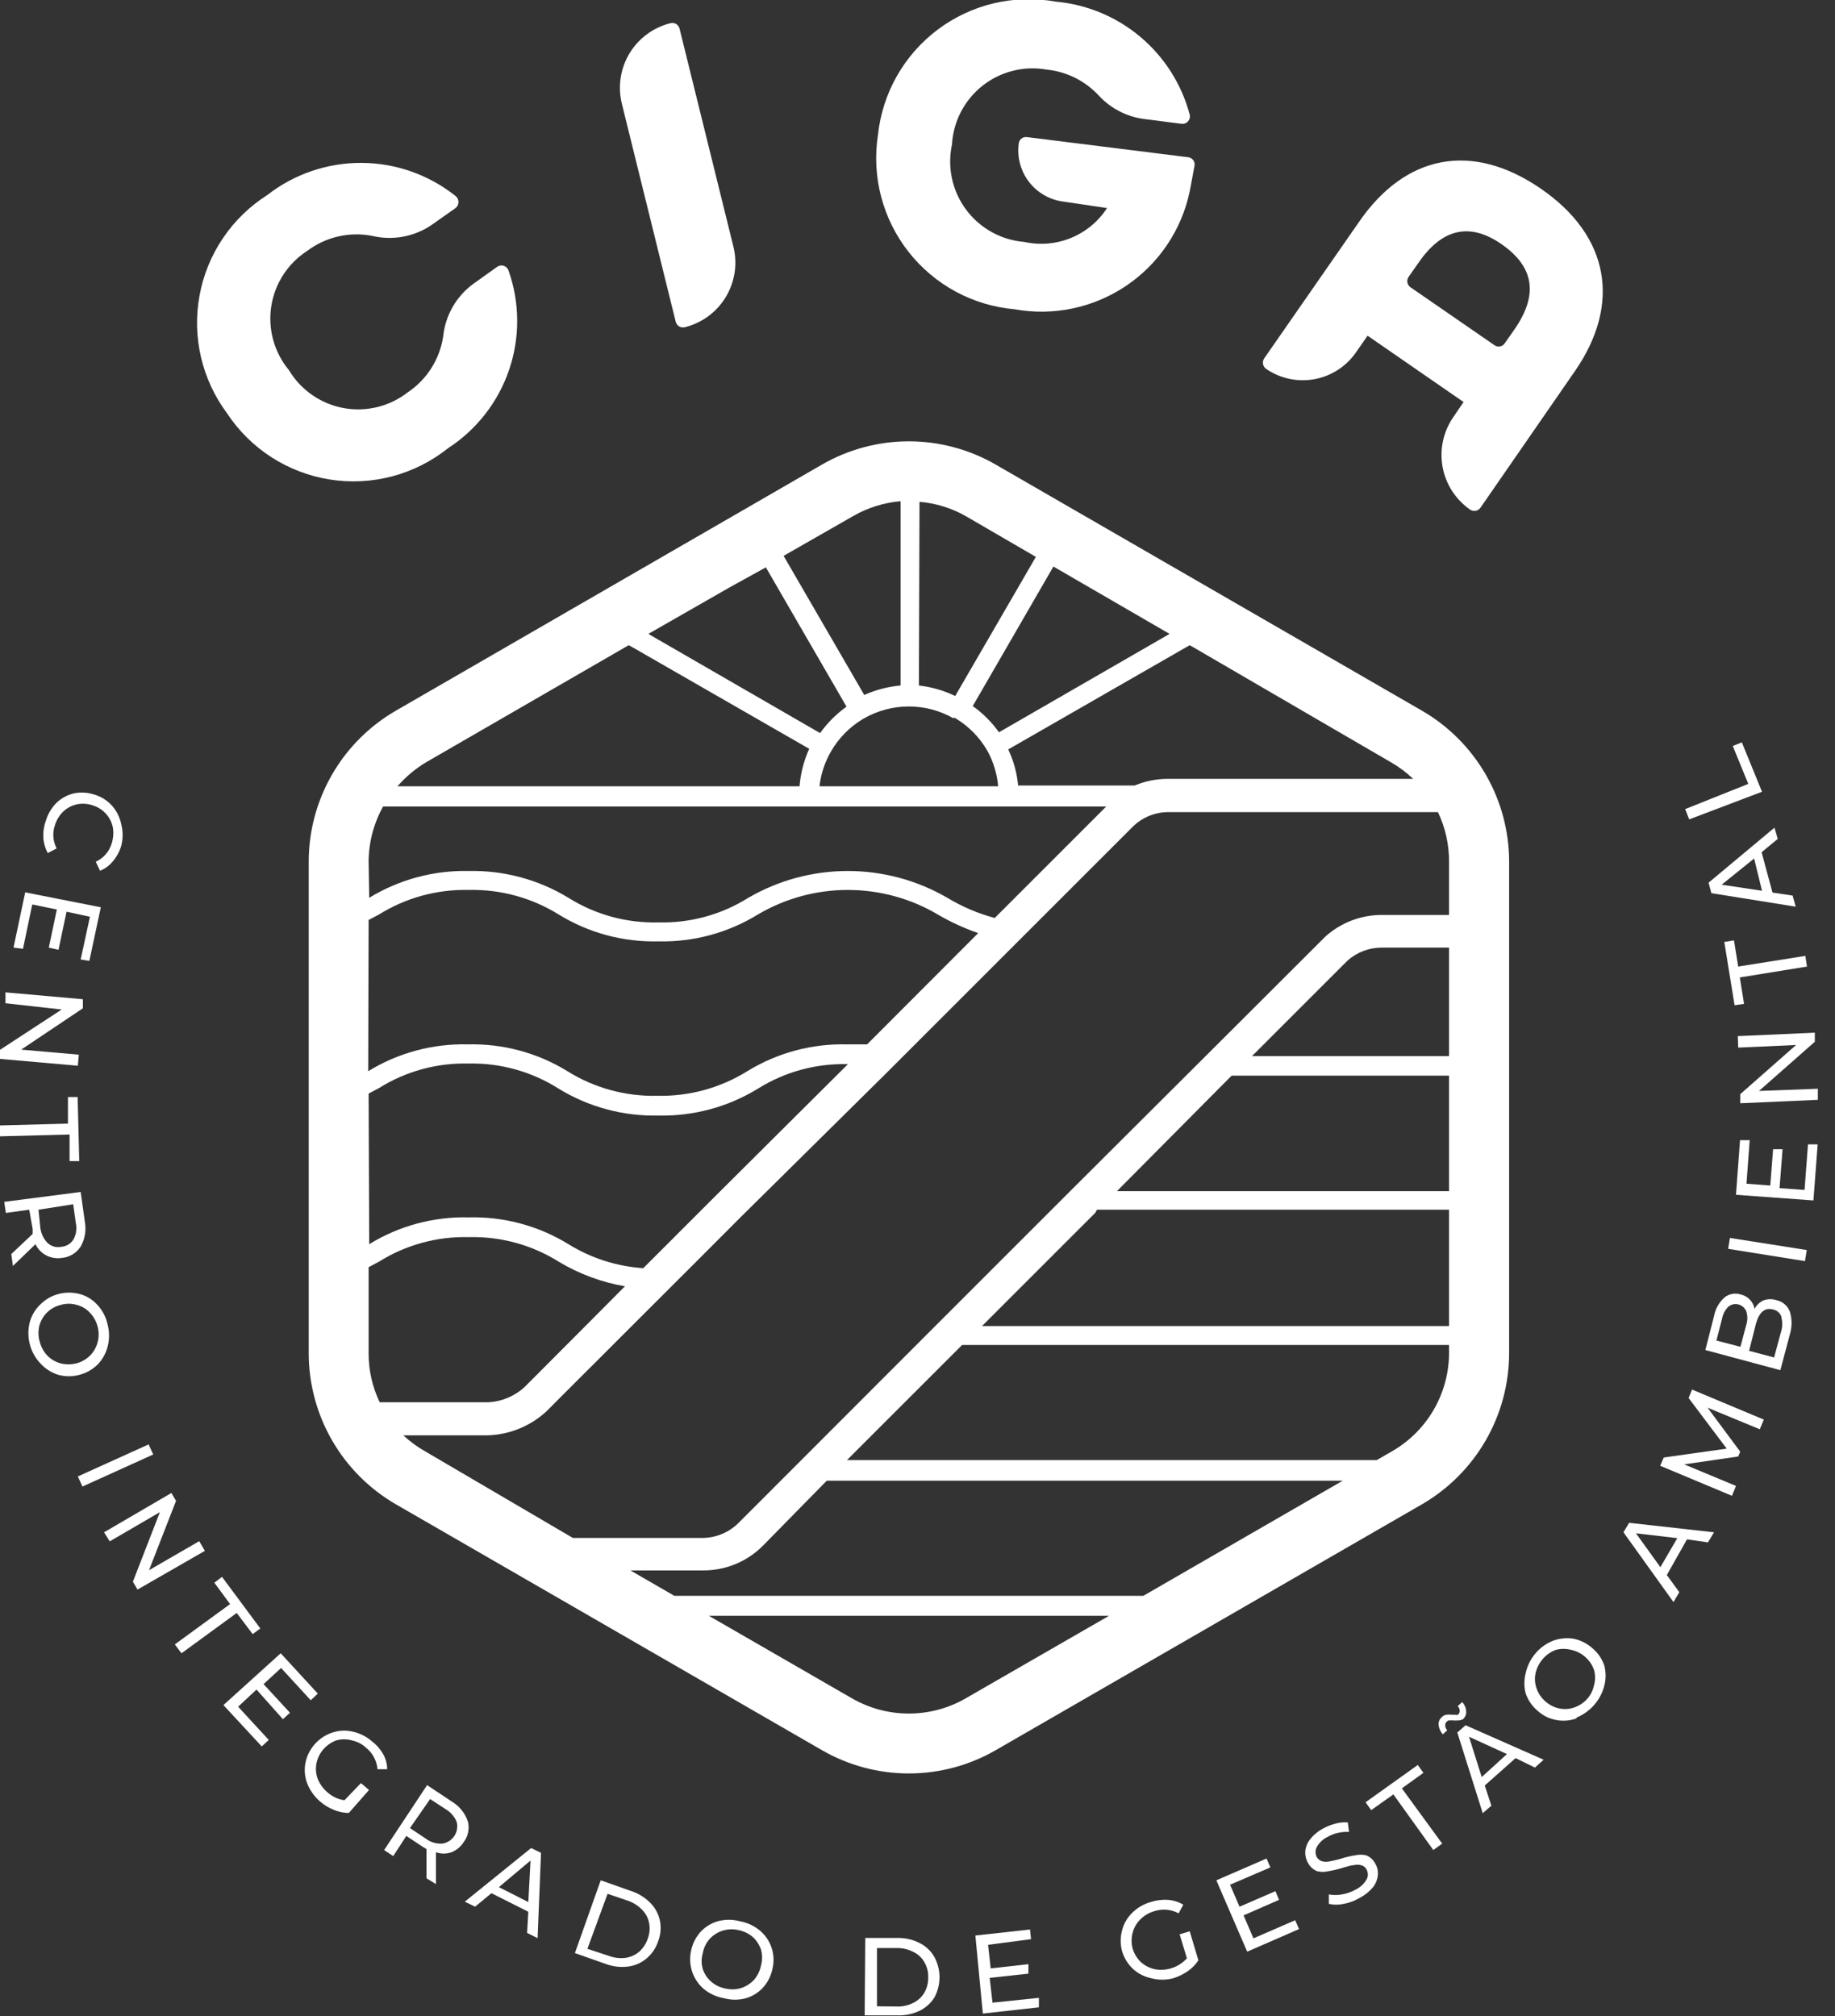 <svg width="91" height="100" viewBox="0 0 91 100" fill="none" xmlns="http://www.w3.org/2000/svg">
<rect x="0" y="0" width="91" height="100" fill="#333333" stroke="none"/>
<g clip-path="url(#clip0_202_1856)">
<path d="M70.52 35.25L49.39 23.05C48.077 22.29 46.587 21.889 45.07 21.889C43.553 21.889 42.063 22.29 40.75 23.05L19.63 35.25C18.318 36.009 17.228 37.099 16.47 38.412C15.711 39.725 15.311 41.214 15.31 42.73V67.13C15.312 68.646 15.713 70.134 16.471 71.447C17.229 72.76 18.318 73.85 19.63 74.61L40.75 86.8C42.063 87.56 43.553 87.961 45.07 87.961C46.587 87.961 48.077 87.56 49.39 86.8L70.52 74.61C71.83 73.849 72.919 72.758 73.677 71.445C74.434 70.133 74.835 68.645 74.84 67.13V42.73C74.837 41.214 74.436 39.726 73.678 38.414C72.92 37.101 71.831 36.01 70.52 35.25ZM69 37.82C69.39 38.047 69.752 38.319 70.08 38.63H57.9C57.34 38.632 56.786 38.744 56.27 38.96H50.49C50.432 38.339 50.266 37.734 50 37.17L59 32L69 37.82ZM58 31.44L49.54 36.32C49.182 35.817 48.743 35.378 48.24 35.02L52.24 28.1L58 31.44ZM45.6 24.89C46.421 24.958 47.217 25.207 47.93 25.62L51.37 27.62L47.37 34.52C46.803 34.247 46.195 34.072 45.57 34L45.6 24.89ZM47.32 35.59L47.44 35.66C48.069 36.05 48.591 36.589 48.96 37.23C49.263 37.775 49.447 38.379 49.5 39H40.64C40.708 38.39 40.902 37.801 41.21 37.27C41.579 36.629 42.102 36.09 42.73 35.7L42.85 35.63C43.526 35.243 44.291 35.04 45.07 35.04C45.849 35.04 46.614 35.243 47.29 35.63L47.32 35.59ZM42.32 25.59C43.037 25.179 43.836 24.93 44.66 24.86V34C44.038 34.056 43.43 34.214 42.86 34.47L38.86 27.57L42.32 25.59ZM32.17 31.43L36.17 29.14L37.98 28.14L41.98 35.05C41.474 35.411 41.031 35.854 40.67 36.36L32.22 31.48L32.17 31.43ZM21.11 37.82L31.18 32L31.43 32.14L40.13 37.14C39.864 37.728 39.702 38.357 39.65 39H19.71C20.113 38.537 20.586 38.139 21.11 37.82ZM18.28 42.73C18.286 41.774 18.534 40.835 19 40H54.86L49.33 45.53C48.503 45.31 47.712 44.973 46.98 44.53C45.481 43.659 43.779 43.2 42.045 43.2C40.311 43.2 38.609 43.659 37.11 44.53C35.776 45.367 34.224 45.791 32.65 45.75C31.076 45.791 29.524 45.367 28.19 44.53C26.704 43.625 24.99 43.163 23.25 43.2C21.51 43.161 19.795 43.622 18.31 44.53L18.28 42.73ZM18.28 45.63L18.79 45.36C20.126 44.528 21.676 44.103 23.25 44.14C24.824 44.105 26.373 44.529 27.71 45.36C29.193 46.272 30.909 46.734 32.65 46.69C34.387 46.732 36.099 46.27 37.58 45.36C38.932 44.561 40.474 44.14 42.045 44.14C43.616 44.14 45.158 44.561 46.51 45.36C47.145 45.732 47.815 46.04 48.51 46.28L48.43 46.36L43 51.8C42.71 51.8 42.39 51.8 42 51.8C40.259 51.756 38.543 52.218 37.06 53.13C35.723 53.961 34.173 54.385 32.6 54.35C31.026 54.388 29.475 53.964 28.14 53.13C26.657 52.218 24.941 51.756 23.2 51.8C21.459 51.756 19.743 52.218 18.26 53.13L18.28 45.63ZM18.28 54.24L18.79 53.97C20.124 53.133 21.676 52.709 23.25 52.75C24.827 52.718 26.379 53.153 27.71 54C29.195 54.908 30.91 55.369 32.65 55.33C34.387 55.368 36.098 54.906 37.58 54C38.917 53.161 40.472 52.737 42.05 52.78L35.6 59.2L31.9 62.9C30.585 62.812 29.311 62.404 28.19 61.71C26.707 60.798 24.991 60.336 23.25 60.38C21.509 60.336 19.793 60.798 18.31 61.71L18.28 54.24ZM18.83 69.55C18.467 68.795 18.279 67.968 18.28 67.13V62.85L18.79 62.58C20.124 61.743 21.676 61.319 23.25 61.36C24.824 61.319 26.376 61.743 27.71 62.58C28.721 63.187 29.837 63.601 31 63.8L30.93 63.86L29.11 65.69L26 68.81C25.512 69.251 24.887 69.512 24.23 69.55H18.83ZM47.9 84.23C47.04 84.728 46.064 84.99 45.07 84.99C44.076 84.99 43.1 84.728 42.24 84.23L35.15 80.14H55L47.9 84.23ZM56.7 79.15H33.44L32.68 78.71L31.26 77.89H34.83C35.386 77.898 35.938 77.794 36.454 77.585C36.969 77.375 37.437 77.064 37.83 76.67L41 73.44H66.59L56.7 79.15ZM71.86 67.15C71.85 68.138 71.58 69.106 71.079 69.957C70.577 70.809 69.86 71.513 69 72L68.27 72.42H42L47.62 66.8L47.71 66.71H71.86V67.15ZM71.86 65.77H48.7L54.32 60.15L54.4 60H71.86V65.77ZM71.86 59.08H55.39L61 53.43L61.08 53.35H71.86V59.08ZM71.86 52.38H62.09L66.83 47.64C67.296 47.227 67.897 47 68.52 47H71.86V52.38ZM71.86 45.38H68.52C67.495 45.381 66.506 45.758 65.74 46.44L59.85 52.32L53.15 59L46.46 65.69L36.62 75.54C36.143 76.012 35.501 76.277 34.83 76.28H28.41L21.11 72C20.709 71.775 20.337 71.503 20 71.19H24.21C25.285 71.151 26.31 70.729 27.1 70C27.1 70 28.32 68.77 30.25 66.85L32.1 65C33.49 63.62 35.1 62 36.76 60.34L44 53.18L49.66 47.52L56.16 41.02C56.394 40.784 56.673 40.597 56.98 40.47C57.288 40.343 57.617 40.278 57.95 40.28H71.31C71.674 41.045 71.862 41.883 71.86 42.73V45.38Z" fill="white"/>
<path d="M11.26 20.5C10.642 19.671 10.202 18.723 9.968 17.717C9.733 16.71 9.709 15.665 9.897 14.649C10.084 13.632 10.48 12.665 11.059 11.808C11.637 10.952 12.387 10.224 13.26 9.67C14.595 8.63 16.241 8.07 17.934 8.079C19.626 8.088 21.266 8.666 22.59 9.72C22.636 9.756 22.673 9.801 22.698 9.853C22.724 9.905 22.737 9.962 22.737 10.02C22.737 10.078 22.724 10.135 22.698 10.187C22.673 10.239 22.636 10.284 22.59 10.32L21.4 11.16C20.974 11.449 20.493 11.646 19.987 11.739C19.481 11.832 18.961 11.819 18.46 11.7C17.901 11.591 17.326 11.6 16.771 11.728C16.217 11.855 15.695 12.098 15.24 12.44C14.764 12.747 14.358 13.151 14.05 13.626C13.742 14.101 13.538 14.636 13.452 15.195C13.366 15.755 13.4 16.326 13.551 16.872C13.703 17.417 13.968 17.925 14.33 18.36C14.621 18.846 15.012 19.265 15.477 19.588C15.942 19.912 16.47 20.133 17.027 20.237C17.584 20.341 18.157 20.325 18.707 20.191C19.258 20.057 19.773 19.808 20.22 19.46C20.692 19.144 21.093 18.732 21.396 18.252C21.699 17.771 21.898 17.232 21.98 16.67C22.034 16.158 22.195 15.664 22.451 15.217C22.708 14.771 23.055 14.384 23.47 14.08L24.66 13.23C24.707 13.198 24.762 13.177 24.818 13.169C24.875 13.161 24.933 13.167 24.987 13.185C25.042 13.204 25.091 13.235 25.131 13.275C25.172 13.316 25.202 13.366 25.22 13.42C25.781 15.012 25.791 16.747 25.247 18.345C24.702 19.943 23.636 21.311 22.22 22.23C21.405 22.882 20.462 23.357 19.453 23.625C18.444 23.892 17.39 23.946 16.358 23.783C15.327 23.62 14.341 23.244 13.463 22.679C12.585 22.114 11.835 21.372 11.26 20.5Z" fill="white"/>
<path d="M33.25 1.15C33.297 1.138 33.346 1.136 33.395 1.143C33.443 1.15 33.489 1.166 33.531 1.191C33.573 1.216 33.609 1.25 33.638 1.289C33.667 1.328 33.688 1.373 33.7 1.42L36.37 12.23C36.475 12.651 36.495 13.088 36.431 13.517C36.366 13.946 36.218 14.358 35.994 14.73C35.77 15.101 35.475 15.425 35.127 15.682C34.777 15.94 34.381 16.126 33.96 16.23C33.913 16.242 33.864 16.244 33.815 16.237C33.767 16.23 33.721 16.214 33.679 16.189C33.637 16.163 33.601 16.13 33.572 16.091C33.543 16.052 33.522 16.007 33.51 15.96L30.84 5.15C30.735 4.729 30.715 4.292 30.779 3.863C30.844 3.434 30.992 3.022 31.216 2.65C31.44 2.279 31.735 1.955 32.084 1.698C32.433 1.44 32.829 1.254 33.25 1.15Z" fill="white"/>
<path d="M43.54 6.69C43.649 5.662 43.968 4.668 44.478 3.769C44.989 2.87 45.678 2.086 46.505 1.466C47.332 0.846 48.278 0.402 49.283 0.164C50.289 -0.074 51.333 -0.103 52.35 0.08C53.9 0.219 55.37 0.832 56.56 1.836C57.75 2.84 58.602 4.185 59 5.69C59.014 5.748 59.013 5.809 58.997 5.867C58.982 5.925 58.953 5.978 58.913 6.022C58.873 6.067 58.822 6.101 58.766 6.121C58.71 6.141 58.649 6.148 58.59 6.14L56.8 5.91C55.919 5.811 55.103 5.4 54.5 4.75C53.819 4.011 52.89 3.548 51.89 3.45C51.334 3.353 50.763 3.375 50.216 3.515C49.669 3.654 49.157 3.908 48.715 4.259C48.273 4.611 47.91 5.052 47.651 5.554C47.391 6.055 47.241 6.606 47.21 7.17C47.09 7.727 47.09 8.303 47.211 8.86C47.332 9.417 47.57 9.942 47.91 10.399C48.25 10.856 48.683 11.236 49.182 11.512C49.68 11.788 50.232 11.954 50.8 12C51.573 12.171 52.38 12.101 53.112 11.801C53.845 11.501 54.469 10.984 54.9 10.32L52.74 10C52.404 9.958 52.081 9.85 51.787 9.682C51.494 9.515 51.236 9.29 51.03 9.023C50.823 8.755 50.672 8.449 50.585 8.122C50.497 7.796 50.475 7.455 50.52 7.12C50.525 7.072 50.539 7.025 50.563 6.982C50.587 6.94 50.618 6.902 50.657 6.872C50.695 6.843 50.739 6.821 50.786 6.808C50.833 6.796 50.882 6.793 50.93 6.8L58.93 7.8C58.977 7.806 59.023 7.822 59.065 7.846C59.106 7.87 59.142 7.902 59.171 7.94C59.2 7.978 59.221 8.022 59.233 8.068C59.245 8.114 59.247 8.163 59.24 8.21L59 9.49C58.599 11.403 57.468 13.084 55.847 14.176C54.226 15.269 52.244 15.686 50.32 15.34C49.293 15.251 48.296 14.952 47.389 14.461C46.483 13.97 45.688 13.298 45.052 12.487C44.416 11.676 43.954 10.743 43.694 9.746C43.434 8.748 43.381 7.708 43.54 6.69Z" fill="white"/>
<path d="M67.4 11C69.68 7.69 72.97 7 76.4 9.35C79.83 11.7 80.4 15.09 78.1 18.41L73.42 25.18C73.365 25.26 73.281 25.316 73.186 25.335C73.09 25.353 72.991 25.334 72.91 25.28C72.19 24.783 71.697 24.02 71.54 23.159C71.382 22.298 71.573 21.41 72.07 20.69L72.58 19.94L67.82 16.65L67.25 17.47C67.011 17.818 66.705 18.115 66.351 18.344C65.996 18.574 65.6 18.731 65.185 18.807C64.77 18.883 64.344 18.877 63.931 18.788C63.518 18.699 63.127 18.53 62.78 18.29C62.703 18.232 62.651 18.147 62.635 18.053C62.618 17.958 62.638 17.861 62.69 17.78L67.4 11ZM74.11 17.12C74.149 17.148 74.194 17.169 74.241 17.18C74.288 17.19 74.337 17.192 74.384 17.183C74.432 17.175 74.477 17.157 74.518 17.131C74.558 17.104 74.593 17.07 74.62 17.03L75.11 16.33C76.27 14.65 76.11 13.27 74.49 12.13C72.87 10.99 71.49 11.36 70.34 13.04L69.85 13.74C69.796 13.821 69.777 13.92 69.795 14.015C69.814 14.111 69.87 14.195 69.95 14.25L74.11 17.12Z" fill="white"/>
<path d="M2.81 39.81C3.061 39.573 3.372 39.411 3.71 39.34C4.045 39.281 4.389 39.309 4.71 39.42C5.047 39.525 5.349 39.723 5.58 39.99C5.804 40.254 5.955 40.571 6.02 40.91C6.108 41.269 6.101 41.645 6 42C5.912 42.268 5.773 42.516 5.59 42.73C5.421 42.933 5.205 43.091 4.96 43.19L4.75 42.74C4.934 42.656 5.099 42.534 5.233 42.383C5.368 42.231 5.469 42.053 5.53 41.86C5.617 41.603 5.641 41.328 5.6 41.06C5.554 40.807 5.44 40.572 5.27 40.38C5.094 40.178 4.866 40.029 4.61 39.95C4.36 39.861 4.091 39.84 3.83 39.89C3.58 39.942 3.349 40.059 3.16 40.23C2.96 40.415 2.811 40.65 2.73 40.91C2.661 41.1 2.633 41.302 2.646 41.504C2.66 41.705 2.716 41.901 2.81 42.08L2.37 42.31C2.242 42.08 2.167 41.823 2.15 41.56C2.132 41.275 2.173 40.989 2.27 40.72C2.371 40.376 2.556 40.063 2.81 39.81Z" fill="white"/>
<path d="M1.14 47.06L0.67 47L1.25 44.26L5 45L4.43 47.66L4 47.59L4.46 45.47L3.3 45.22L2.9 47.11L2.42 47L2.82 45.11L1.6 44.86L1.14 47.06Z" fill="white"/>
<path d="M3.86 52.86L0 52.52V52.07L3.06 50.07L0.27 49.76V49.22L4.11 49.56V50.01L1.05 52.06L3.91 52.31L3.86 52.86Z" fill="white"/>
<path d="M3.37 55.73V54.41H3.85L3.93 57.59H3.45V56.27L0 56.36V55.82L3.37 55.73Z" fill="white"/>
<path d="M0.56 62.2L1.62 61.2C1.62 61.1 1.62 61.02 1.62 60.96L1.45 60L0.29 60.16L0.21 59.61L4 59.12L4.21 60.61C4.284 61.029 4.21 61.46 4 61.83C3.899 61.986 3.763 62.118 3.604 62.215C3.445 62.312 3.266 62.372 3.08 62.39C2.814 62.434 2.541 62.392 2.3 62.27C2.064 62.147 1.874 61.951 1.76 61.71L0.64 62.79L0.56 62.2ZM2.37 61.66C2.461 61.741 2.57 61.8 2.689 61.831C2.807 61.862 2.93 61.865 3.05 61.84C3.169 61.829 3.285 61.791 3.387 61.729C3.489 61.666 3.576 61.581 3.64 61.48C3.779 61.23 3.821 60.939 3.76 60.66L3.63 59.73L1.91 60L2 60.9C2.036 61.187 2.166 61.455 2.37 61.66Z" fill="white"/>
<path d="M1.47 65.6C1.559 65.256 1.742 64.944 2 64.7C2.249 64.45 2.559 64.271 2.9 64.18C3.244 64.09 3.606 64.09 3.95 64.18C4.284 64.271 4.586 64.455 4.82 64.71C5.083 64.988 5.263 65.335 5.34 65.71C5.43 66.061 5.43 66.429 5.34 66.78C5.256 67.114 5.087 67.421 4.85 67.67C4.598 67.921 4.284 68.101 3.94 68.19C3.596 68.284 3.234 68.284 2.89 68.19C2.548 68.083 2.24 67.886 2 67.62C1.75 67.356 1.571 67.032 1.48 66.68C1.387 66.326 1.384 65.955 1.47 65.6ZM2.35 67.24C2.53 67.421 2.754 67.552 3 67.62C3.259 67.685 3.531 67.685 3.79 67.62C4.047 67.553 4.282 67.418 4.47 67.23C4.648 67.049 4.775 66.825 4.84 66.58C4.91 66.321 4.91 66.049 4.84 65.79C4.771 65.53 4.637 65.293 4.45 65.1C4.275 64.912 4.049 64.78 3.8 64.72C3.545 64.645 3.275 64.645 3.02 64.72C2.771 64.778 2.541 64.901 2.355 65.077C2.169 65.253 2.033 65.475 1.96 65.72C1.89 65.979 1.89 66.251 1.96 66.51C2.022 66.784 2.157 67.036 2.35 67.24Z" fill="white"/>
<path d="M7.37 71.64L7.6 72.14L4.09 73.73L3.86 73.23L7.37 71.64Z" fill="white"/>
<path d="M10.16 76.92L6.82 78.84L6.59 78.45L7.93 75L5.44 76.45L5.16 76L8.5 74.05L8.73 74.44L7.39 77.88L9.88 76.44L10.16 76.92Z" fill="white"/>
<path d="M11.41 79.56L10.63 78.5L11.01 78.21L12.91 80.77L12.53 81.05L11.74 80L9 82L8.67 81.56L11.41 79.56Z" fill="white"/>
<path d="M13.33 86.3L12.98 86.62L11.08 84.57L13.92 82L15.76 84L15.41 84.33L13.94 82.73L13.07 83.53L14.38 84.95L14.03 85.27L12.72 83.8L11.81 84.65L13.33 86.3Z" fill="white"/>
<path d="M17.9 88.44L18.3 88.78L17.3 89.92C17.046 89.918 16.795 89.867 16.56 89.77C16.308 89.669 16.075 89.527 15.87 89.35C15.594 89.111 15.378 88.809 15.24 88.47C15.116 88.152 15.082 87.806 15.14 87.47C15.204 87.121 15.361 86.795 15.593 86.526C15.825 86.257 16.124 86.055 16.46 85.94C16.781 85.827 17.128 85.807 17.46 85.88C17.832 85.956 18.177 86.128 18.46 86.38C18.68 86.549 18.863 86.759 19 87C19.129 87.229 19.198 87.487 19.2 87.75H18.72C18.703 87.545 18.644 87.345 18.548 87.163C18.452 86.981 18.32 86.82 18.16 86.69C17.959 86.502 17.71 86.374 17.44 86.32C17.192 86.25 16.928 86.25 16.68 86.32C16.429 86.413 16.205 86.568 16.03 86.77C15.856 86.972 15.739 87.218 15.69 87.48C15.644 87.735 15.668 87.998 15.76 88.24C15.863 88.491 16.024 88.713 16.23 88.89C16.468 89.104 16.763 89.244 17.08 89.29L17.9 88.44Z" fill="white"/>
<path d="M21.15 93.16V91.71L20.95 91.59L20.15 91.06L19.5 92.06L19.05 91.76L21.18 88.54L22.43 89.37C22.802 89.598 23.079 89.954 23.21 90.37C23.248 90.54 23.25 90.717 23.213 90.888C23.177 91.059 23.104 91.22 23 91.36C22.855 91.59 22.642 91.768 22.39 91.87C22.14 91.956 21.869 91.956 21.62 91.87V93.45L21.15 93.16ZM21.94 91.44C22.059 91.421 22.174 91.378 22.275 91.313C22.377 91.248 22.464 91.162 22.531 91.061C22.598 90.961 22.643 90.847 22.663 90.728C22.684 90.609 22.679 90.487 22.65 90.37C22.544 90.106 22.355 89.885 22.11 89.74L21.33 89.23L20.33 90.67L21.11 91.19C21.347 91.372 21.642 91.461 21.94 91.44Z" fill="white"/>
<path d="M26.2 94.82L24.37 93.9L23.56 94.57L23.05 94.32L26.34 91.66L26.83 91.9L26.66 96.13L26.14 95.87L26.2 94.82ZM26.2 94.34L26.31 92.28L24.74 93.6L26.2 94.34Z" fill="white"/>
<path d="M29.79 93.26L31.32 93.8C31.676 93.919 31.998 94.121 32.26 94.39C32.5 94.634 32.664 94.944 32.73 95.28C32.793 95.615 32.762 95.961 32.64 96.28C32.531 96.615 32.33 96.913 32.06 97.14C31.799 97.36 31.479 97.499 31.14 97.54C30.768 97.585 30.391 97.54 30.04 97.41L28.51 96.87L29.79 93.26ZM30.17 97C30.434 97.103 30.718 97.141 31 97.11C31.254 97.077 31.493 96.973 31.69 96.81C31.889 96.635 32.037 96.411 32.12 96.16C32.217 95.912 32.241 95.641 32.19 95.38C32.143 95.129 32.021 94.899 31.84 94.72C31.643 94.515 31.399 94.361 31.13 94.27L30.13 93.93L29.13 96.66L30.17 97Z" fill="white"/>
<path d="M34.9 98.65C34.634 98.421 34.435 98.125 34.324 97.792C34.213 97.459 34.194 97.103 34.27 96.76C34.339 96.415 34.498 96.094 34.73 95.83C34.965 95.573 35.266 95.386 35.6 95.29C35.954 95.194 36.326 95.194 36.68 95.29C37.048 95.353 37.392 95.512 37.68 95.75C37.951 95.975 38.153 96.271 38.264 96.605C38.376 96.939 38.391 97.297 38.31 97.64C38.241 97.985 38.083 98.306 37.85 98.57C37.619 98.826 37.321 99.013 36.99 99.11C36.636 99.206 36.264 99.206 35.91 99.11C35.539 99.047 35.191 98.888 34.9 98.65ZM36.77 98.6C37.011 98.518 37.227 98.377 37.4 98.19C37.572 97.986 37.689 97.742 37.74 97.48C37.81 97.225 37.81 96.955 37.74 96.7C37.658 96.459 37.517 96.243 37.33 96.07C37.126 95.898 36.882 95.781 36.62 95.73C36.364 95.67 36.097 95.679 35.845 95.756C35.594 95.833 35.368 95.976 35.19 96.17C35.014 96.371 34.897 96.617 34.85 96.88C34.775 97.135 34.775 97.405 34.85 97.66C34.932 97.903 35.077 98.121 35.27 98.29C35.473 98.464 35.718 98.581 35.98 98.63C36.241 98.691 36.514 98.68 36.77 98.6Z" fill="white"/>
<path d="M42.91 96.12H44.54C44.916 96.116 45.287 96.205 45.62 96.38C45.923 96.533 46.174 96.774 46.34 97.07C46.505 97.377 46.592 97.721 46.592 98.07C46.592 98.419 46.505 98.763 46.34 99.07C46.158 99.36 45.898 99.592 45.59 99.74C45.249 99.898 44.876 99.973 44.5 99.96H42.88L42.91 96.12ZM44.45 99.52C44.733 99.534 45.015 99.475 45.27 99.35C45.502 99.242 45.697 99.068 45.83 98.85C45.965 98.623 46.034 98.364 46.03 98.1C46.046 97.835 45.983 97.57 45.85 97.34C45.728 97.115 45.539 96.933 45.31 96.82C45.057 96.687 44.776 96.618 44.49 96.62H43.49V99.51L44.45 99.52Z" fill="white"/>
<path d="M51.52 99.09V99.56L48.74 99.87L48.37 96L51.08 95.7L51.13 96.18L49 96.46L49.13 97.63L51 97.42V97.89L49.08 98.1L49.22 99.33L51.52 99.09Z" fill="white"/>
<path d="M58.5 95.94L59 95.79L59.43 97.23C59.291 97.443 59.11 97.626 58.9 97.77C58.679 97.922 58.436 98.04 58.18 98.12C57.826 98.214 57.454 98.214 57.1 98.12C56.761 98.052 56.446 97.892 56.19 97.66C55.929 97.415 55.739 97.104 55.64 96.76C55.555 96.432 55.555 96.088 55.64 95.76C55.723 95.421 55.9 95.113 56.15 94.87C56.412 94.612 56.736 94.426 57.09 94.33C57.365 94.245 57.653 94.211 57.94 94.23C58.202 94.254 58.455 94.335 58.68 94.47L58.45 94.9C58.268 94.801 58.068 94.74 57.861 94.721C57.655 94.702 57.447 94.726 57.25 94.79C56.985 94.864 56.744 95.005 56.55 95.2C56.366 95.381 56.234 95.609 56.17 95.86C56.1 96.119 56.1 96.391 56.17 96.65C56.246 96.905 56.388 97.136 56.58 97.32C56.773 97.492 57.007 97.613 57.26 97.67C57.551 97.724 57.85 97.703 58.13 97.609C58.41 97.514 58.662 97.349 58.86 97.13L58.5 95.94Z" fill="white"/>
<path d="M64.23 95.24L64.42 95.68L61.85 96.8L60.32 93.26L62.81 92.18L63 92.62L61 93.48L61.47 94.57L63.25 93.8L63.43 94.23L61.67 95L62.16 96.14L64.23 95.24Z" fill="white"/>
<path d="M66.63 94.43C66.39 94.485 66.14 94.485 65.9 94.43V93.96C66.115 94 66.335 94 66.55 93.96C66.789 93.922 67.02 93.841 67.23 93.72C67.456 93.611 67.644 93.437 67.77 93.22C67.812 93.145 67.834 93.061 67.834 92.975C67.834 92.889 67.812 92.805 67.77 92.73C67.745 92.675 67.707 92.627 67.66 92.589C67.613 92.551 67.559 92.524 67.5 92.51C67.379 92.48 67.251 92.48 67.13 92.51C67 92.51 66.82 92.58 66.59 92.64C66.354 92.714 66.114 92.771 65.87 92.81C65.689 92.855 65.501 92.855 65.32 92.81C65.121 92.731 64.957 92.581 64.86 92.39C64.763 92.22 64.718 92.025 64.73 91.83C64.748 91.615 64.828 91.41 64.96 91.24C65.133 91.017 65.351 90.833 65.6 90.7C65.795 90.59 66.003 90.506 66.22 90.45C66.421 90.392 66.631 90.372 66.84 90.39L66.9 90.86C66.712 90.851 66.523 90.868 66.34 90.91C66.161 90.952 65.99 91.019 65.83 91.11C65.607 91.219 65.422 91.394 65.3 91.61C65.26 91.687 65.24 91.773 65.24 91.86C65.24 91.947 65.26 92.033 65.3 92.11C65.36 92.212 65.456 92.287 65.57 92.32C65.695 92.35 65.825 92.35 65.95 92.32C66.132 92.287 66.312 92.243 66.49 92.19C66.722 92.115 66.959 92.058 67.2 92.02C67.381 91.98 67.569 91.98 67.75 92.02C67.944 92.099 68.103 92.244 68.2 92.43C68.301 92.598 68.347 92.794 68.33 92.99C68.312 93.208 68.232 93.416 68.1 93.59C67.921 93.808 67.7 93.989 67.45 94.12C67.198 94.273 66.92 94.378 66.63 94.43Z" fill="white"/>
<path d="M69.1 89L68 89.78L67.72 89.39L70.31 87.54L70.59 87.93L69.52 88.7L71.52 91.44L71.08 91.76L69.1 89Z" fill="white"/>
<path d="M72.34 85.33C72.243 85.338 72.147 85.338 72.05 85.33H71.87C71.849 85.33 71.828 85.334 71.809 85.343C71.79 85.351 71.773 85.364 71.76 85.38C71.729 85.403 71.704 85.433 71.688 85.468C71.672 85.503 71.666 85.542 71.67 85.58C71.672 85.67 71.708 85.755 71.77 85.82L71.55 86.02C71.433 85.889 71.36 85.725 71.34 85.55C71.334 85.476 71.346 85.402 71.376 85.334C71.406 85.266 71.452 85.206 71.51 85.16C71.566 85.101 71.64 85.062 71.72 85.05C71.816 85.038 71.914 85.038 72.01 85.05H72.19C72.226 85.061 72.264 85.061 72.3 85.05C72.329 85.026 72.353 84.995 72.368 84.96C72.384 84.926 72.391 84.888 72.39 84.85C72.387 84.763 72.351 84.681 72.29 84.62L72.51 84.42C72.63 84.544 72.701 84.708 72.71 84.88C72.716 84.953 72.705 85.026 72.677 85.094C72.65 85.162 72.606 85.222 72.55 85.27C72.485 85.304 72.413 85.325 72.34 85.33ZM75.16 87.2L73.63 88.56L73.96 89.56L73.53 89.93L72.27 85.93L72.68 85.57L76.55 87.28L76.12 87.67L75.16 87.2ZM74.73 87L72.85 86.14L73.48 88.14L74.73 87Z" fill="white"/>
<path d="M78.18 85.23C77.86 85.347 77.514 85.374 77.18 85.31C76.832 85.25 76.509 85.09 76.25 84.85C75.978 84.623 75.774 84.325 75.66 83.99C75.575 83.662 75.575 83.318 75.66 82.99C75.739 82.62 75.911 82.275 76.16 81.99C76.397 81.713 76.7 81.5 77.04 81.37C77.36 81.255 77.704 81.225 78.04 81.28C78.386 81.352 78.707 81.514 78.97 81.75C79.242 81.977 79.446 82.275 79.56 82.61C79.645 82.938 79.645 83.282 79.56 83.61C79.469 83.963 79.297 84.289 79.057 84.563C78.817 84.838 78.517 85.052 78.18 85.19V85.23ZM79.05 83.58C79.12 83.335 79.12 83.075 79.05 82.83C78.965 82.578 78.812 82.353 78.61 82.18C78.412 82.003 78.17 81.883 77.91 81.83C77.664 81.765 77.406 81.765 77.16 81.83C76.909 81.923 76.685 82.078 76.51 82.28C76.334 82.484 76.21 82.728 76.15 82.99C76.096 83.24 76.114 83.499 76.2 83.74C76.285 83.992 76.438 84.217 76.64 84.39C76.838 84.567 77.08 84.687 77.34 84.74C77.591 84.79 77.85 84.769 78.09 84.68C78.342 84.59 78.567 84.434 78.74 84.23C78.896 84.042 79.002 83.819 79.05 83.58Z" fill="white"/>
<path d="M83.66 76.35L82.66 78.12L83.28 78.97L82.99 79.46L80.51 76L80.79 75.53L85 76L84.7 76.5L83.66 76.35ZM83.18 76.29L81.13 76.05L82.34 77.73L83.18 76.29Z" fill="white"/>
<path d="M87.27 70.89L84.68 69.82L86.3 72L86.2 72.24L83.52 72.63L86.09 73.7L85.89 74.19L82.33 72.7L82.51 72.29L85.63 71.85L83.74 69.34L83.91 68.92L87.47 70.41L87.27 70.89Z" fill="white"/>
<path d="M87.47 64.49C87.678 64.42 87.902 64.42 88.11 64.49C88.256 64.523 88.392 64.591 88.505 64.689C88.618 64.786 88.706 64.91 88.76 65.05C88.875 65.421 88.875 65.819 88.76 66.19L88.29 67.96L84.57 66.96L85 65.28C85.065 64.926 85.244 64.603 85.51 64.36C85.619 64.268 85.75 64.206 85.89 64.178C86.029 64.15 86.174 64.157 86.31 64.2C86.489 64.239 86.652 64.329 86.78 64.46C86.901 64.587 86.981 64.747 87.01 64.92C87.109 64.728 87.271 64.576 87.47 64.49ZM85.12 66.49L86.31 66.8L86.6 65.71C86.67 65.492 86.67 65.258 86.6 65.04C86.567 64.957 86.514 64.883 86.447 64.824C86.38 64.764 86.3 64.722 86.213 64.7C86.127 64.677 86.036 64.675 85.948 64.695C85.861 64.714 85.779 64.753 85.71 64.81C85.55 64.971 85.442 65.177 85.4 65.4L85.12 66.49ZM88.34 65.3C88.308 65.211 88.253 65.133 88.181 65.071C88.109 65.01 88.023 64.968 87.93 64.95C87.51 64.84 87.23 65.09 87.07 65.69L86.74 67L87.98 67.33L88.31 66.1C88.396 65.856 88.407 65.591 88.34 65.34V65.3Z" fill="white"/>
<path d="M85.7 61.94L85.79 61.4L89.6 62L89.51 62.55L85.7 61.94Z" fill="white"/>
<path d="M89.66 56.76H90.14L89.93 59.54L86.09 59.26L86.29 56.55H86.77L86.61 58.71L87.79 58.8L87.93 57H88.4L88.25 58.93L89.49 59.02L89.66 56.76Z" fill="white"/>
<path d="M86.18 51.39L90 51.22V51.67L87.23 54.11L90.15 54V54.55L86.3 54.72V54.27L89.07 51.83L86.2 51.96L86.18 51.39Z" fill="white"/>
<path d="M86.28 48.48L86.49 49.79L86.02 49.86L85.51 46.72L85.99 46.64L86.2 47.94L89.53 47.41L89.61 47.94L86.28 48.48Z" fill="white"/>
<path d="M87.36 42.27L87.9 44.27L88.9 44.42L89.05 44.97L84.87 44.3L84.73 43.78L88 41.05L88.16 41.61L87.36 42.27ZM86.99 42.58L85.38 43.88L87.38 44.18L86.99 42.58Z" fill="white"/>
<path d="M83.77 40.64L83.57 40.13L86.7 38.88L85.93 37L86.38 36.82L87.38 39.27L83.77 40.64Z" fill="white"/>
</g>
<defs>
<clipPath id="clip0_202_1856">
<rect width="90.18" height="100" fill="white"/>
</clipPath>
</defs>
</svg>
